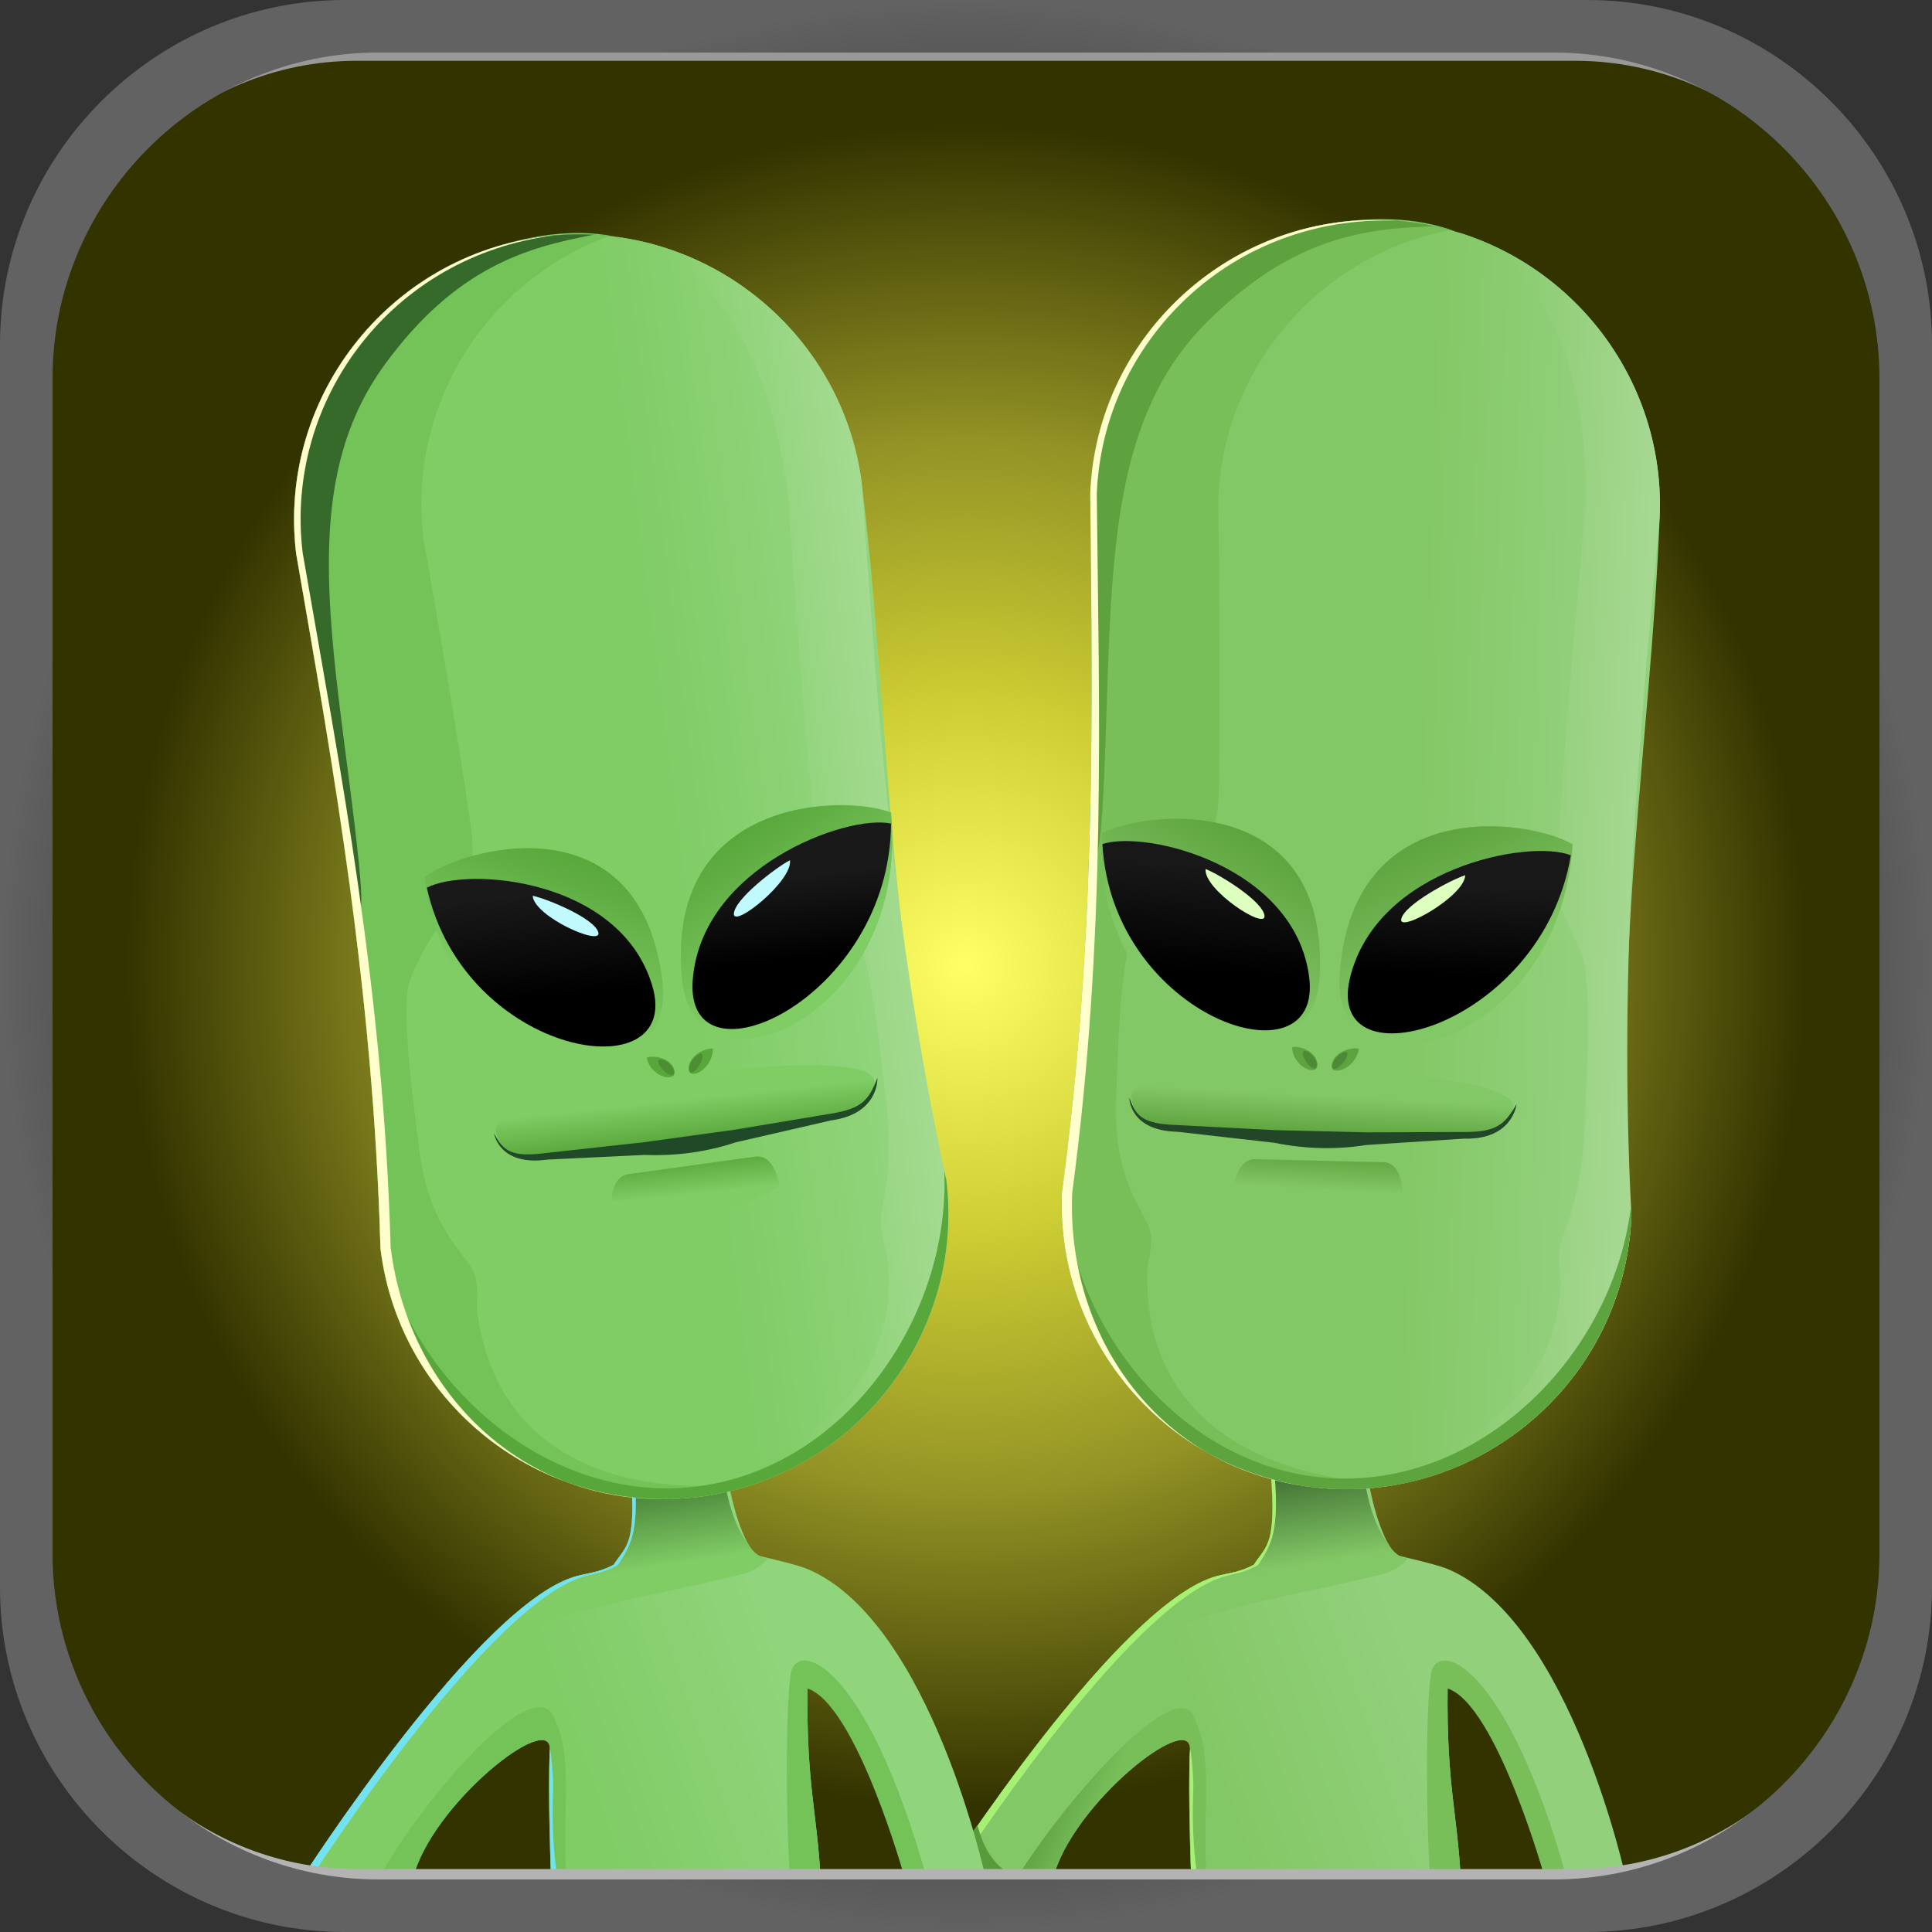 <?xml version="1.0" encoding="UTF-8"?>
<!DOCTYPE svg PUBLIC "-//W3C//DTD SVG 1.1//EN" "http://www.w3.org/Graphics/SVG/1.1/DTD/svg11.dtd">
<!-- Creator: CorelDRAW -->
<svg xmlns="http://www.w3.org/2000/svg" xml:space="preserve" width="1243px" height="1243px" style="shape-rendering:geometricPrecision; text-rendering:geometricPrecision; image-rendering:optimizeQuality; fill-rule:evenodd; clip-rule:evenodd"
viewBox="0 0 361.314 361.314"
 xmlns:xlink="http://www.w3.org/1999/xlink">
 <rect x="0" y="0" width="361.314" height="361.314" fill="#333333" stroke="none"/>
 <defs>
  <style type="text/css">
   <![CDATA[
    .fil15 {fill:none}
    .fil32 {fill:#366A2A}
    .fil37 {fill:#4B8E33}
    .fil19 {fill:#4E8A36}
    .fil36 {fill:#58A73B}
    .fil18 {fill:#5DA33E}
    .fil13 {fill:#5EA240}
    .fil24 {fill:#72E1F0}
    .fil22 {fill:#74C358}
    .fil2 {fill:#78BF5A}
    .fil4 {fill:#A6F073}
    .fil29 {fill:#C0FAFF}
    .fil10 {fill:#DDFFC0}
    .fil20 {fill:#FFFFCC}
    .fil34 {fill:#204928;fill-rule:nonzero}
    .fil16 {fill:#224628;fill-rule:nonzero}
    .fil39 {fill:#999999;fill-rule:nonzero}
    .fil38 {fill:#B3B3B3;fill-rule:nonzero}
    .fil31 {fill:url(#id1)}
    .fil30 {fill:url(#id2)}
    .fil12 {fill:url(#id3)}
    .fil11 {fill:url(#id4)}
    .fil27 {fill:url(#id5)}
    .fil9 {fill:url(#id6)}
    .fil8 {fill:url(#id7)}
    .fil17 {fill:url(#id8)}
    .fil14 {fill:url(#id9)}
    .fil28 {fill:url(#id10)}
    .fil35 {fill:url(#id11)}
    .fil7 {fill:url(#id12)}
    .fil21 {fill:url(#id13)}
    .fil1 {fill:url(#id14)}
    .fil33 {fill:url(#id15)}
    .fil23 {fill:url(#id16)}
    .fil3 {fill:url(#id17)}
    .fil26 {fill:url(#id18)}
    .fil5 {fill:url(#id19)}
    .fil6 {fill:url(#id20)}
    .fil25 {fill:url(#id21)}
    .fil40 {fill:url(#id22)}
    .fil0 {fill:url(#id23)}
   ]]>
  </style>
   <clipPath id="id0">
    <path d="M290.535 9.824l-219.754 0c-33.528,0 -60.957,27.429 -60.957,60.954l0 219.754c0,33.528 27.429,60.957 60.957,60.957l219.754 0c33.525,0 60.954,-27.429 60.954,-60.957l0 -219.754c0,-33.525 -27.429,-60.954 -60.954,-60.954z"/>
   </clipPath>
  <linearGradient id="id1" gradientUnits="userSpaceOnUse" x1="101.499" y1="186.427" x2="99.588" y2="167.22">
   <stop offset="0" style="stop-color:black"/>
   <stop offset="1" style="stop-color:#191919"/>
  </linearGradient>
  <linearGradient id="id2" gradientUnits="userSpaceOnUse" x1="98.241" y1="186.066" x2="108.116" y2="159.685">
   <stop offset="0" style="stop-color:#80CC65"/>
   <stop offset="1" style="stop-color:#58A73B"/>
  </linearGradient>
  <linearGradient id="id3" gradientUnits="userSpaceOnUse" x1="224.277" y1="181.532" x2="225.481" y2="162.169">
   <stop offset="0" style="stop-color:black"/>
   <stop offset="1" style="stop-color:#181818"/>
  </linearGradient>
  <linearGradient id="id4" gradientUnits="userSpaceOnUse" x1="221.385" y1="180.146" x2="234.843" y2="156.607">
   <stop offset="0" style="stop-color:#83C866"/>
   <stop offset="1" style="stop-color:#5DA33E"/>
  </linearGradient>
  <linearGradient id="id5" gradientUnits="userSpaceOnUse" xlink:href="#id2" x1="153.022" y1="178.59" x2="137.778" y2="155.495">
  </linearGradient>
  <linearGradient id="id6" gradientUnits="userSpaceOnUse" xlink:href="#id3" x1="269.51" y1="182.287" x2="270.25" y2="166.248">
  </linearGradient>
  <linearGradient id="id7" gradientUnits="userSpaceOnUse" xlink:href="#id4" x1="276.188" y1="181.561" x2="265.258" y2="157.23">
  </linearGradient>
  <linearGradient id="id8" gradientUnits="userSpaceOnUse" xlink:href="#id4" x1="246.492" y1="222.463" x2="246.86" y2="215.778">
  </linearGradient>
  <linearGradient id="id9" gradientUnits="userSpaceOnUse" xlink:href="#id4" x1="247.492" y1="204.837" x2="247.08" y2="212.341">
  </linearGradient>
  <linearGradient id="id10" gradientUnits="userSpaceOnUse" xlink:href="#id1" x1="146.238" y1="179.676" x2="144.46" y2="164.296">
  </linearGradient>
  <linearGradient id="id11" gradientUnits="userSpaceOnUse" xlink:href="#id2" x1="129.994" y1="223.259" x2="129.295" y2="216.706">
  </linearGradient>
  <linearGradient id="id12" gradientUnits="userSpaceOnUse" x1="307.844" y1="133.861" x2="271.091" y2="132.375">
   <stop offset="0" style="stop-color:#A6D892"/>
   <stop offset="1" style="stop-color:#83C866"/>
  </linearGradient>
  <linearGradient id="id13" gradientUnits="userSpaceOnUse" x1="100.127" y1="309.792" x2="140.585" y2="295.77">
   <stop offset="0" style="stop-color:#80CC65"/>
   <stop offset="1" style="stop-color:#90D47B"/>
  </linearGradient>
  <linearGradient id="id14" gradientUnits="userSpaceOnUse" x1="219.844" y1="309.792" x2="260.302" y2="295.77">
   <stop offset="0" style="stop-color:#83C866"/>
   <stop offset="1" style="stop-color:#93D07C"/>
  </linearGradient>
  <linearGradient id="id15" gradientUnits="userSpaceOnUse" xlink:href="#id2" x1="128.14" y1="205.584" x2="128.973" y2="213.395">
  </linearGradient>
  <linearGradient id="id16" gradientUnits="userSpaceOnUse" x1="111.979" y1="274.939" x2="114.997" y2="294.19">
   <stop offset="0" style="stop-color:#366A2A"/>
   <stop offset="1" style="stop-color:#80CC65"/>
  </linearGradient>
  <linearGradient id="id17" gradientUnits="userSpaceOnUse" x1="231.697" y1="274.939" x2="234.714" y2="294.19">
   <stop offset="0" style="stop-color:#39662D"/>
   <stop offset="1" style="stop-color:#83C866"/>
  </linearGradient>
  <linearGradient id="id18" gradientUnits="userSpaceOnUse" x1="165.501" y1="127.807" x2="127.317" y2="132.441">
   <stop offset="0" style="stop-color:#A4DB91"/>
   <stop offset="1" style="stop-color:#80CC65"/>
  </linearGradient>
  <linearGradient id="id19" gradientUnits="userSpaceOnUse" x1="207.33" y1="335.507" x2="195.996" y2="330.441">
   <stop offset="0" style="stop-color:#78BF5A"/>
   <stop offset="1" style="stop-color:#579B3A"/>
  </linearGradient>
  <linearGradient id="id20" gradientUnits="userSpaceOnUse" xlink:href="#id14" x1="264.862" y1="161.342" x2="295.669" y2="162.351">
  </linearGradient>
  <linearGradient id="id21" gradientUnits="userSpaceOnUse" xlink:href="#id13" x1="125.808" y1="162.04" x2="158.067" y2="157.874">
  </linearGradient>
  <radialGradient id="id22" gradientUnits="userSpaceOnUse" cx="180.657" cy="180.657" r="180.657" fx="180.657" fy="180.657">
   <stop offset="0" style="stop-color:black"/>
   <stop offset="0.702" style="stop-color:#313131"/>
   <stop offset="1" style="stop-color:#626262"/>
  </radialGradient>
  <radialGradient id="id23" gradientUnits="userSpaceOnUse" cx="180.657" cy="180.657" r="157.166" fx="180.657" fy="180.657">
   <stop offset="0" style="stop-color:#FFFF66"/>
   <stop offset="0.322" style="stop-color:#CCCC33"/>
   <stop offset="0.62" style="stop-color:#949426"/>
   <stop offset="1" style="stop-color:#333300"/>
  </radialGradient>
 </defs>
 <g id="Layer_x0020_1">
  <path class="fil0" d="M290.535 9.824l-219.754 0c-33.528,0 -60.957,27.429 -60.957,60.954l0 219.754c0,33.528 27.429,60.957 60.957,60.957l219.754 0c33.525,0 60.954,-27.429 60.954,-60.957l0 -219.754c0,-33.525 -27.429,-60.954 -60.954,-60.954z"/>
  <g style="clip-path:url(#id0)">
   <g id="_323608224">
    <g>
     <path id="_3237279761" class="fil1" d="M176.03 351.489c0,0 33.394,-52.144 51.741,-56.792 2.219,-0.565 4.002,-0.635 6.711,-2.058 2.451,-3.869 4.632,-3.416 2.829,-20.992 -1.803,-17.576 17.237,-8.403 17.237,-8.403 0,0 0.321,19.823 6.442,27.556 2.706,0.672 7.956,1.822 10.067,2.757 22.831,10.112 33.059,57.932 33.059,57.932l-15.106 0c0.151,0 -9.876,-34.884 -18.279,-35.716 -0.227,17.941 1.83,23.359 2.461,35.716l-50.418 0c0,0 -0.682,-16.48 -0.227,-24.202 0.454,-7.721 -22.257,10.136 -25.663,24.202 -11.582,0 -20.854,0 -20.854,0z"/>
     <path id="_323727808" class="fil2" d="M293.081 351.489l-4.07 0c0,0 -9.119,-32.688 -18.279,-35.716 -0.227,17.941 1.83,23.359 2.461,35.716l-5.707 0c-0.836,-11.734 -0.858,-31.395 0.09,-38.295 0.948,-6.9 14.215,-2.383 25.506,38.295z"/>
     <path id="_323727640" class="fil3" d="M203.038 315.056c8.647,-9.995 17.773,-18.596 24.733,-20.359 2.219,-0.565 4.002,-0.635 6.711,-2.058 2.451,-3.869 4.632,-3.416 2.829,-20.992 -1.803,-17.576 17.237,-8.403 17.237,-8.403 0,0 -1.114,17.613 5.006,25.346 0.35,0.738 1.685,2.734 3.819,2.881 -2.939,2.836 -3.329,2.565 -12.185,4.649 -8.856,2.084 -32.687,6.092 -41.062,13.263 -2.001,1.714 -4.478,3.677 -7.088,5.672z"/>
     <path id="_323727472" class="fil4" d="M176.03 351.489c0,0 33.394,-52.144 51.741,-56.792 2.219,-0.565 4.002,-0.635 6.711,-2.058 2.451,-3.869 4.632,-3.416 2.829,-20.992 -0.939,-9.153 3.775,-11.05 8.508,-10.768 -4.102,0.267 -8.953,-0.069 -7.638,12.756 1.315,12.824 -0.435,15.192 -2.886,19.061 -2.708,1.423 -3.64,1.436 -5.859,2.001 -18.347,4.647 -51.741,56.792 -51.741,56.792l-1.665 0z"/>
     <path id="_323727304" class="fil5" d="M225.606 351.489l-2.831 0c0,0 -0.682,-16.48 -0.227,-24.202 0.454,-7.721 -22.257,10.136 -25.663,24.202l-10.43 0c-4.941,0 -10.138,0.833 -8.332,-3.185 0.964,-2.145 4.428,-6.617 4.595,-6.893 0.296,-0.489 0.996,7.183 7.526,9.633 9.543,-15.135 29.416,-37.419 32.926,-30.172 3.842,7.933 1.692,15.3 2.438,30.617z"/>
     <g>
      <path id="_323727136" class="fil6" d="M259.297 41.175l0 0c29.289,1.185 52.283,26.117 51.099,55.406 -1.763,43.591 -9.067,81.806 -5.289,130.773 -1.187,29.351 -26.148,52.282 -55.481,51.096 -29.289,-1.185 -52.21,-26.115 -51.025,-55.404 6.396,-47.864 5.72,-89.206 5.289,-130.772 1.185,-29.289 26.117,-52.284 55.406,-51.099z"/>
      <path id="_323726968" class="fil7" d="M259.294 41.175l-0 0c-4.116,-0.167 -8.147,0.145 -12.037,0.883 42.735,-7.838 50.206,28.786 49.188,53.959 -1.632,17.844 -3.307,35.643 -4.482,53.982 -0.992,15.477 -3.516,12.925 3.643,27.901 2.405,5.032 0.928,26.943 0.841,30.319 -0.453,17.574 -4.384,21.278 -4.788,25.697 -0.212,2.324 0.198,4.755 0.267,5.679 -1.018,25.178 -24.19,38.38 -54.099,37.01 32.779,8.994 65.889,-14.94 67.277,-49.251 -2.51,-48.224 1.502,-89.376 5.289,-130.773 1.185,-29.289 -21.81,-54.222 -51.099,-55.406z"/>
      <path id="_323726800" class="fil2" d="M259.297 41.175l0 0c4.116,0.167 8.108,0.802 11.926,1.853 -23.792,4.519 -42.352,25.043 -43.37,50.215 0.186,17.918 0.418,35.794 0.108,54.168 -0.261,15.507 -7.555,12.761 -15.899,27.111 -2.804,4.822 -3.101,26.78 -3.286,30.152 -0.967,17.553 6.482,22.399 6.527,26.836 0.024,2.333 -0.581,4.723 -0.725,5.639 -1.018,25.178 17.181,39.372 47.103,40.421 -33.398,6.317 -64.467,-20.212 -63.08,-54.523 6.396,-47.864 5.72,-89.206 5.289,-130.772 1.185,-29.289 26.117,-52.284 55.406,-51.099z"/>
      <g>
       <path id="_323726632" class="fil8" d="M294.1 157.912c-8.158,-4.828 -41.309,-9.621 -43.569,24.438 -1.606,24.2 41.103,14.182 43.569,-24.438z"/>
       <path id="_323726464" class="fil9" d="M293.769 159.947c-7.875,-3.082 -36.344,2.374 -41.299,22.95 -4.935,20.491 35.909,9.422 41.299,-22.95z"/>
       <path id="_323726296" class="fil10" d="M274.015 163.684c-2.659,0.849 -11.432,5.513 -11.962,8.21 -0.528,2.686 11.892,-4.316 11.962,-8.21z"/>
       <g>
        <path id="_323726128" class="fil11" d="M206.061 155.807c8.667,-4.426 42.258,-7.623 40.768,26.455 -1.059,24.213 -42.554,12.181 -40.768,-26.455z"/>
        <path id="_323725960" class="fil12" d="M206.167 157.852c8.193,-2.698 35.987,4.104 38.667,24.862 2.669,20.673 -36.85,7.682 -38.667,-24.862z"/>
        <path id="_323725816" class="fil10" d="M225.458 162.523c2.559,0.974 10.796,6.045 11.028,8.76 0.232,2.704 -11.386,-4.873 -11.028,-8.76z"/>
       </g>
      </g>
      <path id="_323725528" class="fil13" d="M268.388 42.335c-12.549,0.323 -26.327,1.761 -42.451,17.681 -17.465,17.244 -17.996,42.225 -19.034,74.252 -1.038,32.026 -1.776,23.657 -3.326,28.331 0.868,-24.146 0.553,-47.2 0.313,-70.324 1.185,-29.289 26.117,-52.284 55.406,-51.099l0 0c3.109,0.126 6.146,0.522 9.091,1.159z"/>
      <g>
       <path id="_323725360" class="fil14" d="M273.897 212.935c8.524,0.204 9.154,-5.896 9.154,-5.896 -0.473,0.082 3.448,-5.673 -35.859,-6.8 -39.307,-1.127 -35.52,5.093 -35.52,5.093 0,0 -0.042,6.114 8.482,6.318 25.331,0.606 28.411,0.679 53.742,1.285z"/>
       <path id="_323725192" class="fil15" d="M211.707 204.712c0,0 -0.042,6.114 8.482,6.318 8.525,0.204 35.495,0.849 35.495,0.849m27.401 -5.46c0,0 -0.63,6.1 -9.154,5.896 -8.525,-0.204 -35.495,-0.849 -35.495,-0.849"/>
       <path id="_323725096" class="fil16" d="M220.223 210.409l18.287 0.949 17.249 0.412 18.207 -0.076c5.883,0.019 7.462,-1.398 9.658,-5.214 -0.002,0.019 -0.694,6.671 -9.726,6.455 -6.112,0.398 -12.224,0.796 -18.336,1.193 -5.619,0.895 -11.365,0.78 -17.249,-0.412l-18.157 -2.066c-9.032,-0.216 -8.951,-6.371 -8.951,-6.39 1.239,3.568 2.517,4.936 9.019,5.148z"/>
       <path id="_323724856" class="fil17" d="M258.714 217.357c3.791,0.091 3.586,6.201 3.586,6.201 -0.203,-0.099 -10.102,3.951 -16.334,3.988 -6.232,0.037 -15.411,-4.748 -15.411,-4.748 0,0 0.467,-6.104 4.258,-6.013 11.266,0.27 12.636,0.302 23.902,0.572z"/>
      </g>
      <g>
       <g>
        <path id="_323724712" class="fil18" d="M254.132 196.157c-0.965,-0.378 -4.454,0.291 -5.062,2.813 -0.605,2.511 4.401,1.155 5.062,-2.813z"/>
        <path id="_323724472" class="fil19" d="M251.998 197.247c0.221,-1.441 -2.619,0.325 -2.817,1.827 -0.29,2.199 2.595,-0.386 2.817,-1.827z"/>
       </g>
       <g>
        <path id="_323724328" class="fil18" d="M241.643 195.859c1.004,-0.331 4.41,0.503 4.739,3.047 0.327,2.534 -4.516,0.941 -4.739,-3.047z"/>
        <path id="_323724184" class="fil19" d="M243.652 197.047c-0.062,-1.448 2.576,0.449 2.608,1.957 0.047,2.207 -2.546,-0.509 -2.608,-1.957z"/>
       </g>
      </g>
      <path id="_323723896" class="fil18" d="M304.991 225.789c0.037,0.521 0.075,1.042 0.116,1.565 -1.187,29.351 -26.148,52.282 -55.481,51.096 -29.289,-1.185 -52.21,-26.115 -51.025,-55.404 0.079,-0.587 0.156,-1.174 0.232,-1.759 1.014,27.462 22.975,54.068 50.873,55.196 27.872,1.127 51.953,-23.454 55.285,-50.695z"/>
      <path id="_323723656" class="fil20" d="M261.024 41.276c-30.544,-1.108 -54.745,22.337 -55.907,51.047 0.431,41.567 1.793,82.936 -4.603,130.801 -1.161,28.711 18.681,54.961 50.844,55.364 -30.006,-0.247 -53.97,-25.468 -52.758,-55.442 6.396,-47.864 5.72,-89.206 5.289,-130.772 1.213,-30.006 27.245,-53.174 57.134,-50.998z"/>
     </g>
     <path id="_323723440" class="fil4" d="M223.976 351.489l-1.202 0c0,0 -0.498,-19.873 -0.227,-24.202 0.037,-0.596 0.449,1.771 0.627,6.386 0.055,1.43 -0.599,8.265 0.802,17.816z"/>
    </g>
    <g>
     <path id="_323723296" class="fil21" d="M56.313 351.489c0,0 33.394,-52.144 51.741,-56.792 2.219,-0.565 4.002,-0.635 6.711,-2.058 2.451,-3.869 4.632,-3.416 2.829,-20.992 -1.803,-17.576 17.237,-8.403 17.237,-8.403 0,0 0.321,19.823 6.442,27.556 2.706,0.672 7.956,1.822 10.067,2.757 22.831,10.112 33.059,57.932 33.059,57.932l-15.106 0c0.151,0 -9.876,-34.884 -18.279,-35.716 -0.227,17.941 1.83,23.359 2.461,35.716l-50.418 0c0,0 -0.682,-16.48 -0.227,-24.202 0.454,-7.721 -22.257,10.136 -25.663,24.202 -11.582,0 -20.854,0 -20.854,0z"/>
     <path id="_323723056" class="fil22" d="M173.364 351.489l-4.07 0c0,0 -9.119,-32.688 -18.279,-35.716 -0.227,17.941 1.83,23.359 2.461,35.716l-5.707 0c-0.836,-11.734 -0.858,-31.395 0.09,-38.295 0.948,-6.9 14.215,-2.383 25.506,38.295z"/>
     <path id="_323612256" class="fil22" d="M105.889 351.489l-2.831 0c0,0 -0.682,-16.48 -0.227,-24.202 0.454,-7.721 -22.257,10.136 -25.663,24.202l-6.492 0c8.643,-15.575 28.933,-38.551 32.776,-30.617 3.843,7.934 1.692,15.3 2.438,30.617z"/>
     <path id="_323612136" class="fil23" d="M83.321 315.056c8.647,-9.995 17.773,-18.596 24.733,-20.359 2.219,-0.565 4.002,-0.635 6.711,-2.058 2.451,-3.869 4.632,-3.416 2.829,-20.992 -1.803,-17.576 17.237,-8.403 17.237,-8.403 0,0 -1.114,17.613 5.006,25.346 0.35,0.738 1.685,2.734 3.819,2.881 -2.939,2.836 -3.329,2.565 -12.185,4.649 -8.856,2.084 -32.687,6.092 -41.062,13.263 -2.001,1.714 -4.478,3.677 -7.088,5.672z"/>
     <path id="_323611968" class="fil24" d="M56.313 351.489c0,0 33.394,-52.144 51.741,-56.792 2.219,-0.565 4.002,-0.635 6.711,-2.058 2.451,-3.869 4.632,-3.416 2.829,-20.992 -0.939,-9.153 3.775,-11.05 8.508,-10.768 -4.102,0.267 -8.953,-0.069 -7.638,12.756 1.315,12.824 -0.435,15.192 -2.886,19.061 -2.708,1.423 -3.64,1.436 -5.859,2.001 -18.347,4.647 -51.741,56.792 -51.741,56.792l-1.665 0zm47.946 0l-1.202 0c0,0 -0.498,-19.873 -0.227,-24.202 0.037,-0.596 0.449,1.771 0.627,6.386 0.055,1.43 -0.599,8.265 0.802,17.816z"/>
     <path id="_323611800" class="fil25" d="M101.872 44.216l0 0c29.099,-3.532 55.797,17.387 59.329,46.487 5.257,43.309 4.181,82.2 15.769,129.926 3.54,29.162 -17.417,55.801 -46.56,59.338 -29.099,3.532 -55.724,-17.396 -59.256,-46.496 -1.369,-48.27 -8.671,-88.967 -15.769,-129.926 -3.532,-29.099 17.387,-55.797 46.487,-59.329z"/>
     <path id="_323611632" class="fil26" d="M101.869 44.216l-0 0c-4.09,0.496 -8.018,1.451 -11.739,2.804 40.923,-14.595 54.176,20.354 57.211,45.364 1.253,17.875 2.457,35.712 4.24,54.002 1.505,15.436 -1.396,13.321 8.073,26.955 3.182,4.581 5.24,26.445 5.696,29.791 2.373,17.419 -0.912,21.706 -0.601,26.132 0.164,2.328 0.959,4.662 1.175,5.563 3.036,25.015 -17.716,41.765 -47.457,45.213 33.797,3.616 62.637,-25.322 58.5,-59.411 -10.217,-47.196 -12.862,-88.458 -15.769,-129.926 -3.532,-29.099 -30.23,-50.018 -59.329,-46.487z"/>
     <path id="_323611464" class="fil22" d="M101.872 44.216l0 0c4.089,-0.496 8.132,-0.51 12.069,-0.085 -22.758,8.279 -37.784,31.515 -34.748,56.525 3.06,17.655 6.157,35.263 8.801,53.448 2.231,15.348 -5.408,13.808 -11.342,29.311 -1.993,5.209 1.238,26.93 1.596,30.288 1.863,17.481 9.993,21.069 10.75,25.441 0.398,2.299 0.184,4.755 0.19,5.682 3.036,25.015 23.278,36.104 52.98,32.337 -31.951,11.596 -66.876,-9.603 -71.013,-43.692 -1.369,-48.27 -8.671,-88.967 -15.769,-129.926 -3.532,-29.099 17.387,-55.797 46.487,-59.329z"/>
     <g>
      <path id="_323611296" class="fil27" d="M166.63 151.956c-8.827,-3.456 -42.318,-2.866 -39.082,31.114 2.299,24.144 42.846,7.401 39.082,-31.114z"/>
      <path id="_323611128" class="fil28" d="M166.63 154.017c-8.267,-1.779 -35.491,8.176 -37.08,29.281 -1.582,21.017 36.955,3.536 37.08,-29.281z"/>
      <path id="_323610960" class="fil29" d="M147.732 160.876c-2.489,1.265 -10.399,7.276 -10.489,10.024 -0.09,2.736 11.045,-6.169 10.489,-10.024z"/>
      <g>
       <path id="_323610792" class="fil30" d="M79.394 164.008c7.844,-5.76 40.487,-14.306 44.486,19.568 2.841,24.069 -40.047,18.854 -44.486,-19.568z"/>
       <path id="_323610624" class="fil31" d="M79.828 166.009c7.653,-3.978 36.179,-1.725 42.156,18.334 5.952,19.976 -35.139,13.497 -42.156,-18.334z"/>
       <path id="_323610480" class="fil29" d="M99.618 167.524c2.682,0.55 11.626,4.233 12.291,6.876 0.663,2.632 -12.021,-2.982 -12.291,-6.876z"/>
      </g>
     </g>
     <path id="_323610192" class="fil32" d="M111.031 43.901c-12.334,2.333 -25.703,5.964 -39.063,24.265 -14.472,19.824 -10.985,44.567 -6.87,76.344 4.116,31.778 2.044,23.635 1.265,28.497 -3.019,-23.972 -7.03,-46.677 -10.978,-69.463 -3.532,-29.099 17.387,-55.797 46.487,-59.329l0 0c3.089,-0.375 6.15,-0.471 9.159,-0.315z"/>
     <g>
      <path id="_323610024" class="fil33" d="M155.521 209.508c8.447,-1.167 8.089,-7.288 8.089,-7.288 -0.454,0.157 2.493,-6.154 -36.485,-0.957 -38.978,5.197 -34.242,10.728 -34.242,10.728 0,0 0.939,6.041 9.386,4.874 25.1,-3.468 28.152,-3.889 53.252,-7.357z"/>
      <path id="_323609856" class="fil15" d="M92.817 211.373c0,0 0.939,6.041 9.386,4.874 8.446,-1.167 35.171,-4.859 35.171,-4.859m26.169 -9.787c0,0 0.357,6.122 -8.089,7.289 -8.446,1.167 -35.171,4.859 -35.171,4.859"/>
      <path id="_323609760" class="fil34" d="M102.137 215.629l18.202 -1.998 17.091 -2.361 17.959 -2.998c5.81,-0.925 7.141,-2.577 8.696,-6.696 0.001,0.019 0.386,6.696 -8.564,7.932 -5.969,1.374 -11.938,2.747 -17.907,4.121 -5.402,1.786 -11.092,2.594 -17.091,2.362l-18.253 0.875c-8.949,1.237 -9.857,-4.852 -9.86,-4.87 1.795,3.323 3.276,4.468 9.729,3.634z"/>
      <path id="_323609520" class="fil35" d="M141.244 216.31c3.757,-0.519 4.535,5.545 4.535,5.545 -0.216,-0.064 -9.337,5.521 -15.482,6.559 -6.146,1.037 -15.974,-2.213 -15.974,-2.213 0,0 -0.519,-6.099 3.237,-6.619 11.164,-1.542 12.521,-1.73 23.684,-3.272z"/>
     </g>
     <g>
      <g>
       <path id="_323609376" class="fil36" d="M133.319 196.12c-1.013,-0.218 -4.349,1.002 -4.544,3.589 -0.194,2.576 4.529,0.433 4.544,-3.589z"/>
       <path id="_323609136" class="fil37" d="M131.387 197.538c-0.013,-1.458 -2.533,0.741 -2.487,2.256 0.067,2.217 2.499,-0.798 2.487,-2.256z"/>
      </g>
      <g>
       <path id="_323608992" class="fil36" d="M120.943 197.83c0.938,-0.488 4.434,-0.211 5.167,2.247 0.73,2.448 -4.307,1.654 -5.167,-2.247z"/>
       <path id="_323608848" class="fil37" d="M123.118 198.681c-0.294,-1.419 2.615,0.03 2.889,1.513 0.401,2.171 -2.595,-0.093 -2.889,-1.513z"/>
      </g>
     </g>
     <path id="_323608560" class="fil36" d="M176.605 219.102c0.121,0.508 0.242,1.016 0.365,1.527 3.54,29.162 -17.417,55.801 -46.56,59.338 -29.099,3.532 -55.724,-17.396 -59.256,-46.496 -0.017,-0.593 -0.035,-1.184 -0.054,-1.774 5.409,26.944 31.355,49.679 59.073,46.315 27.692,-3.361 47.515,-31.489 46.432,-58.911z"/>
     <path id="_323608416" class="fil20" d="M103.593 44.038c-30.326,3.809 -50.451,30.835 -46.989,59.359 7.098,40.959 15.081,81.573 16.451,129.843 3.462,28.525 27.261,51.25 59.071,46.486 -29.657,4.573 -57.358,-16.475 -60.972,-46.256 -1.369,-48.27 -8.671,-88.967 -15.769,-129.926 -3.618,-29.812 18.358,-56.857 48.208,-59.507z"/>
    </g>
   </g>
  </g>
  <path class="fil15" d="M290.535 9.824l-219.754 0c-33.528,0 -60.957,27.429 -60.957,60.954l0 219.754c0,33.528 27.429,60.957 60.957,60.957l219.754 0c33.525,0 60.954,-27.429 60.954,-60.957l0 -219.754c0,-33.525 -27.429,-60.954 -60.954,-60.954z"/>
  <path class="fil38" d="M66.769 359.043l227.777 0c18.112,0 34.574,-7.3 46.505,-19.06 11.49,-11.325 18.782,-26.791 19.306,-43.863l-6.246 -6.662c-0.521,14.449 -10.129,34.2 -19.875,43.807 -10.189,10.043 -24.239,16.276 -39.689,16.276l-227.777 0c-15.45,0 -29.5,-6.234 -39.689,-16.276 -9.746,-9.607 -19.355,-29.358 -19.875,-43.807l-6.246 6.662c0.524,17.072 7.817,32.538 19.306,43.863 11.931,11.76 28.393,19.06 46.505,19.06z"/>
  <path class="fil39" d="M66.769 1.866l227.777 0c18.112,0 34.574,7.3 46.505,19.06 11.49,11.325 18.782,26.791 19.306,43.863l-6.246 6.662c-0.521,-14.449 -10.129,-34.2 -19.875,-43.807 -10.189,-10.043 -24.239,-16.276 -39.689,-16.276l-227.777 0c-15.45,0 -29.5,6.234 -39.689,16.276 -9.746,9.607 -19.355,29.358 -19.875,43.807l-6.246 -6.662c0.524,-17.072 7.817,-32.538 19.306,-43.863 11.931,-11.76 28.393,-19.06 46.505,-19.06z"/>
  <path class="fil40" d="M296.854 0l-232.395 0c-35.453,0 -64.46,29.006 -64.46,64.46l0 232.395c0,35.453 29.006,64.46 64.46,64.46l232.395 0c35.453,0 64.46,-29.006 64.46,-64.46l0 -232.395c0,-35.453 -29.007,-64.46 -64.46,-64.46zm-6.319 9.824l-219.754 0c-33.528,0 -60.957,27.429 -60.957,60.954l0 219.754c0,33.528 27.429,60.957 60.957,60.957l219.754 0c33.525,0 60.954,-27.429 60.954,-60.957l0 -219.754c0,-33.525 -27.429,-60.954 -60.954,-60.954z"/>
 </g>
</svg>
